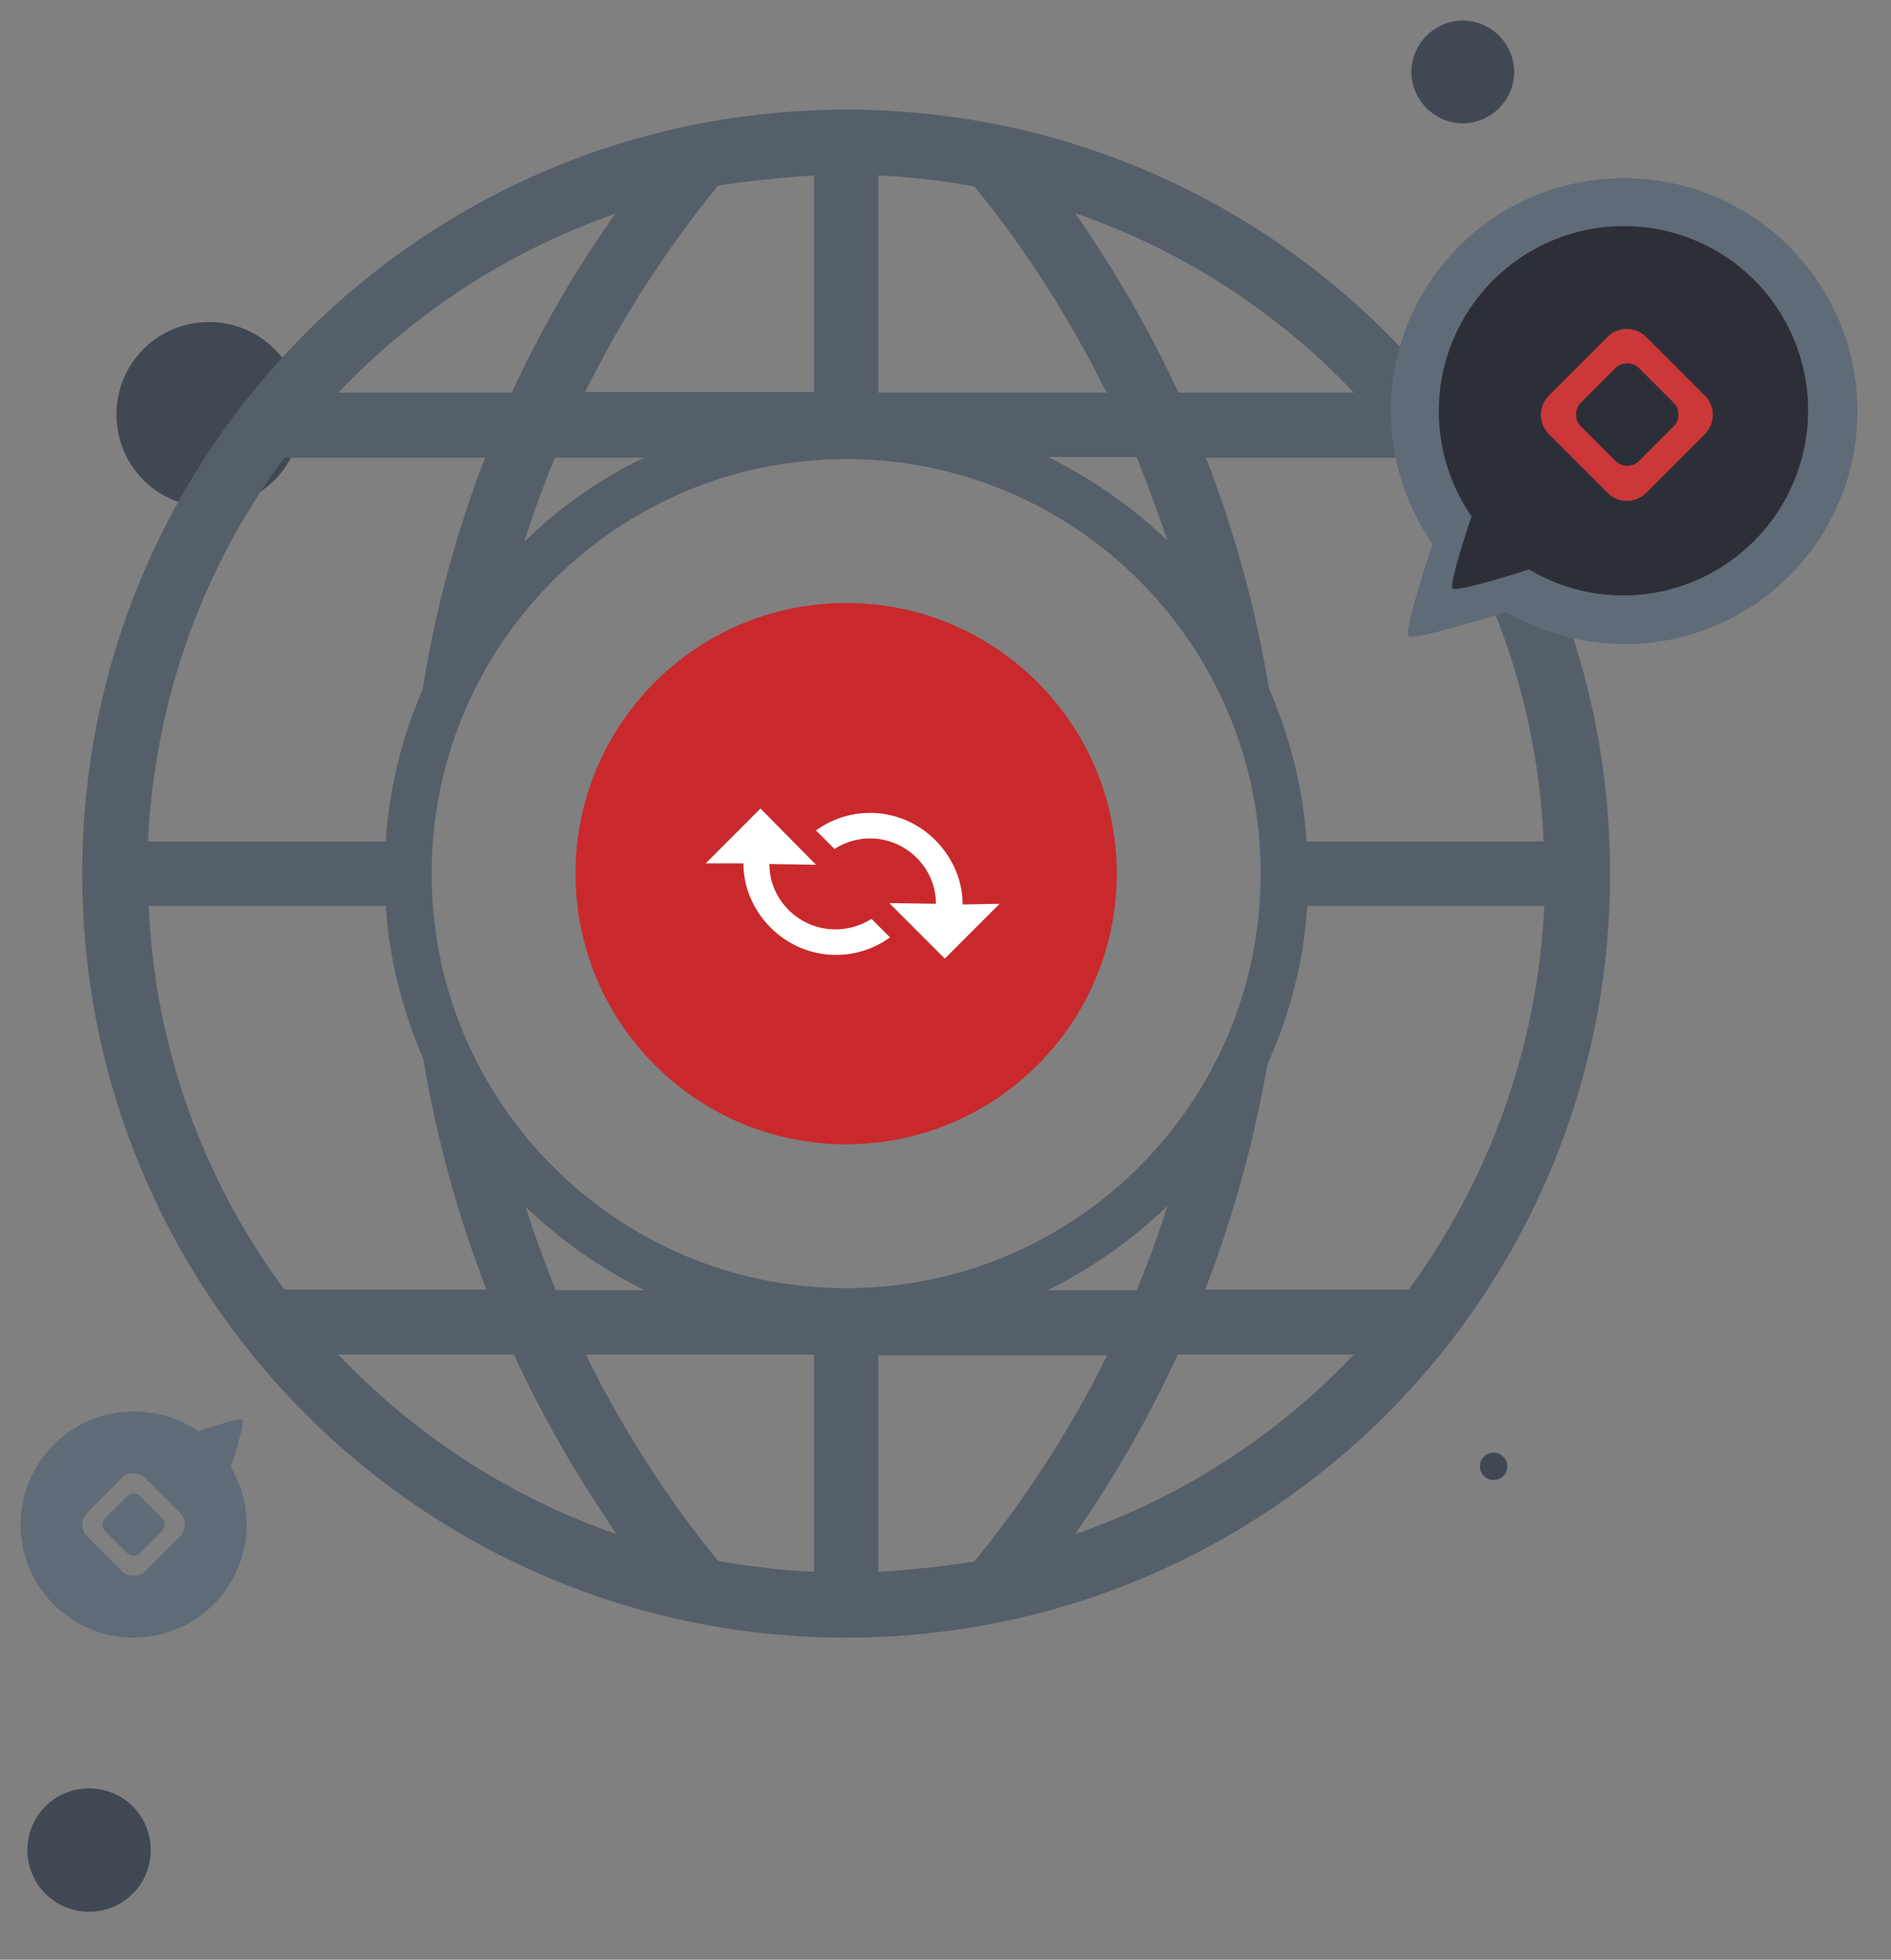 <?xml version="1.0" encoding="UTF-8" standalone="no"?><!DOCTYPE svg PUBLIC "-//W3C//DTD SVG 1.1//EN" "http://www.w3.org/Graphics/SVG/1.1/DTD/svg11.dtd"><svg width="100%" height="100%" viewBox="0 0 276 286" version="1.1" xmlns="http://www.w3.org/2000/svg" xmlns:xlink="http://www.w3.org/1999/xlink" xml:space="preserve" xmlns:serif="http://www.serif.com/" style="fill-rule:evenodd;clip-rule:evenodd;stroke-linejoin:round;stroke-miterlimit:1.414;"><rect x="0" y="0" width="276" height="286" fill="#808080" stroke="none"/><path id="Bubbles" d="M221,10.5c0,-4.1 -3.4,-7.5 -7.5,-7.5c-4.1,0 -7.5,3.4 -7.5,7.5c0,4.1 3.4,7.5 7.5,7.5c4.1,0 7.5,-3.4 7.5,-7.5Zm-190.5,36.5c-7.5,0 -13.5,6 -13.5,13.5c0,7.5 6,13.5 13.5,13.5c7.5,0 13.5,-6 13.5,-13.5c0,-7.5 -6,-13.5 -13.5,-13.5Zm-17.5,214c-5,0 -9,4 -9,9c0,5 4,9 9,9c5,0 9,-4 9,-9c0,-5 -4,-9 -9,-9Zm205,-49c-1.1,0 -2,0.9 -2,2c0,1.1 0.9,2 2,2c1.1,0 2,-0.9 2,-2c0,-1.1 -0.9,-2 -2,-2Z" style="fill:#404853;fill-rule:nonzero;"/><path id="Globe" d="M123.5,16c-61.7,0 -111.5,49.8 -111.5,111.5c0,61.7 49.8,111.5 111.5,111.5c61.7,0 111.5,-49.8 111.5,-111.5c0,-61.7 -49.8,-111.5 -111.5,-111.5Zm82,50.8c11.7,15.8 18.9,35 19.8,56l-34.6,0c-0.5,-7.9 -2.5,-15.4 -5.5,-22.4c-1.9,-11.5 -5,-22.8 -9.2,-33.6l29.5,0Zm-7.9,-9.5l-25.6,0c-4.2,-9.1 -9.3,-17.9 -15.1,-26.2c15.7,5.4 29.6,14.5 40.7,26.2Zm-27.2,21.6c-5.1,-4.9 -11,-9 -17.4,-12.2l12.9,0c1.6,4.1 3.1,8.1 4.5,12.2Zm-42.2,-53.3c4.7,0.2 9.4,0.8 14,1.6c7.6,9.3 14,19.4 19.3,30.1l-33.3,0l0,-31.7Zm-9.4,0l0,31.6l-33.4,0c5.3,-10.7 11.8,-20.8 19.4,-30.1c4.5,-0.7 9.2,-1.2 14,-1.5Zm-24.8,41.2c-6.5,3.1 -12.4,7.3 -17.5,12.3c1.3,-4.1 2.8,-8.2 4.5,-12.3l13,0Zm-4.2,-35.6c-5.9,8.3 -10.9,17 -15.1,26.1l-25.3,0c11.1,-11.7 24.9,-20.7 40.4,-26.1Zm-48.3,35.6l29.3,0c-4.2,10.9 -7.3,22.2 -9.1,33.8c-3,6.9 -4.9,14.3 -5.4,22.2l-34.7,0c1,-21 8.2,-40.3 19.9,-56Zm0,121.4c-11.7,-15.8 -18.9,-35.1 -19.8,-56l34.6,0c0.5,7.9 2.5,15.4 5.5,22.4c1.9,11.5 5,22.8 9.2,33.6l-29.5,0Zm7.9,9.5l25.6,0c4.2,9.1 9.3,17.9 15,26.2c-15.6,-5.4 -29.5,-14.5 -40.6,-26.2Zm27.3,-21.6c5.1,4.9 10.9,9 17.4,12.2l-13,0c-1.6,-4.1 -3.1,-8.1 -4.4,-12.2Zm42.1,53.3c-4.7,-0.2 -9.4,-0.8 -14,-1.6c-7.6,-9.3 -14,-19.4 -19.3,-30.1l33.3,0l0,31.7Zm-55.8,-101.9c0,-33.4 27.1,-60.5 60.5,-60.5c33.4,0 60.5,27.1 60.5,60.5c0,33.4 -27.1,60.5 -60.5,60.5c-33.4,0 -60.5,-27.1 -60.5,-60.5Zm107.4,48.5c-1.3,4.1 -2.8,8.2 -4.5,12.3l-13,0c6.5,-3.2 12.4,-7.4 17.5,-12.3Zm-42.2,53.4l0,-31.6l33.4,0c-5.3,10.7 -11.8,20.8 -19.4,30.1c-4.5,0.7 -9.2,1.2 -14,1.5Zm28.7,-5.5c5.8,-8.3 10.8,-17.1 15,-26.2l25.7,0c-11.1,11.7 -25,20.8 -40.7,26.2Zm19,-35.7c4.1,-10.6 7.1,-21.6 9.1,-32.9c3.2,-7.1 5.3,-14.9 5.8,-23.1l34.6,0c-1,20.9 -8.2,40.2 -19.8,56l-29.7,0Z" style="fill:#555f6a;fill-rule:nonzero;"/><path id="Grey-circle-inverted" serif:id="Grey circle inverted" d="M33.8,214.3c0,-0.1 -0.1,-0.2 -0.1,-0.2c0,0 2.1,-6.5 1.7,-6.9c-0.4,-0.4 -6.5,1.7 -6.5,1.7l-0.1,-0.1c-2.6,-1.8 -5.8,-2.8 -9.3,-2.8c-9.1,0 -16.5,7.4 -16.5,16.5c0,9.1 7.4,16.5 16.5,16.5c9.1,0 16.5,-7.4 16.5,-16.5c0,-3 -0.8,-5.8 -2.2,-8.2Zm-7.5,9.9l-5.1,5.1c-0.9,0.9 -2.5,0.9 -3.4,0l-5.1,-5.1c-0.9,-0.9 -0.9,-2.5 0,-3.4l5.1,-5.1c0.9,-0.9 2.5,-0.9 3.4,0l5.1,5.1c0.9,0.9 0.9,2.5 0,3.4Zm-5.8,-5.8c-0.6,-0.6 -1.5,-0.6 -2,0l-3.1,3.1c-0.6,0.6 -0.6,1.5 0,2l3.1,3.1c0.6,0.6 1.5,0.6 2,0l3.1,-3.1c0.6,-0.6 0.6,-1.5 0,-2l-3.1,-3.1Z" style="fill:#606b78;fill-rule:nonzero;"/><path id="Grey-circle" serif:id="Grey circle" d="M237,26c-18.8,0 -34,15.2 -34,34c0,7.1 2.2,13.6 5.9,19.1c0.1,0.1 0.2,0.3 0.2,0.3c0,0 -4.3,12.6 -3.5,13.4c0.8,0.8 14.2,-3.5 14.2,-3.5c0,0 0.3,0.2 0.4,0.2c5,2.9 10.8,4.5 16.9,4.5c18.8,0 34,-15.2 34,-34c0,-18.8 -15.3,-34 -34.1,-34Z" style="fill:#606b78;fill-rule:nonzero;"/><path id="Black-circle" serif:id="Black circle" d="M237,33c-14.9,0 -27,12.1 -27,27c0,5.6 1.7,10.8 4.6,15.1c0.1,0.1 0.2,0.2 0.2,0.2c0,0 -3.4,10 -2.8,10.6c0.6,0.6 11.2,-2.8 11.2,-2.8c0,0 0.2,0.1 0.3,0.2c4,2.3 8.5,3.6 13.4,3.6c14.9,0 27,-12.1 27,-27c0,-14.9 -12,-26.9 -26.9,-26.9Z" style="fill:#2d2f38;fill-rule:nonzero;"/><circle id="Red-circle" serif:id="Red circle" cx="123.5" cy="127.5" r="39.5" style="fill:#c9292c;"/><path id="Repeat" d="M115.1,132.8c-1.9,-1.9 -2.8,-4.3 -2.8,-6.7l6.8,0.1l-8.1,-8.2l-8,8l5.5,0c0,3.4 1.4,6.8 4,9.4c4.8,4.8 12.2,5.2 17.4,1.4l-2.7,-2.7c-3.8,2.4 -8.8,2 -12.1,-1.3Zm25.4,-0.8c0,-3.4 -1.4,-6.8 -4,-9.4c-4.8,-4.8 -12.2,-5.2 -17.4,-1.4l2.7,2.7c3.7,-2.4 8.7,-2 12,1.3c1.9,1.9 2.8,4.3 2.8,6.7l-6.8,-0.1l8.1,8.1l8,-8l-5.4,0.1Z" style="fill:#fff;fill-rule:nonzero;"/><path id="Square-1" serif:id="Square 1" d="M248.8,57.7l-8.5,-8.5c-1.6,-1.6 -4.1,-1.6 -5.7,0l-8.5,8.5c-1.6,1.6 -1.6,4.1 0,5.7l8.5,8.5c1.6,1.6 4.1,1.6 5.7,0l8.5,-8.5c1.6,-1.6 1.6,-4.2 0,-5.7Zm-4.5,4.5l-5.1,5.1c-0.9,0.9 -2.5,0.9 -3.4,0l-5.1,-5.1c-0.9,-0.9 -0.9,-2.5 0,-3.4l5.1,-5.1c0.9,-0.9 2.5,-0.9 3.4,0l5.1,5.1c0.9,0.9 0.9,2.5 0,3.4Z" style="fill:#cc3839;fill-rule:nonzero;"/></svg>
